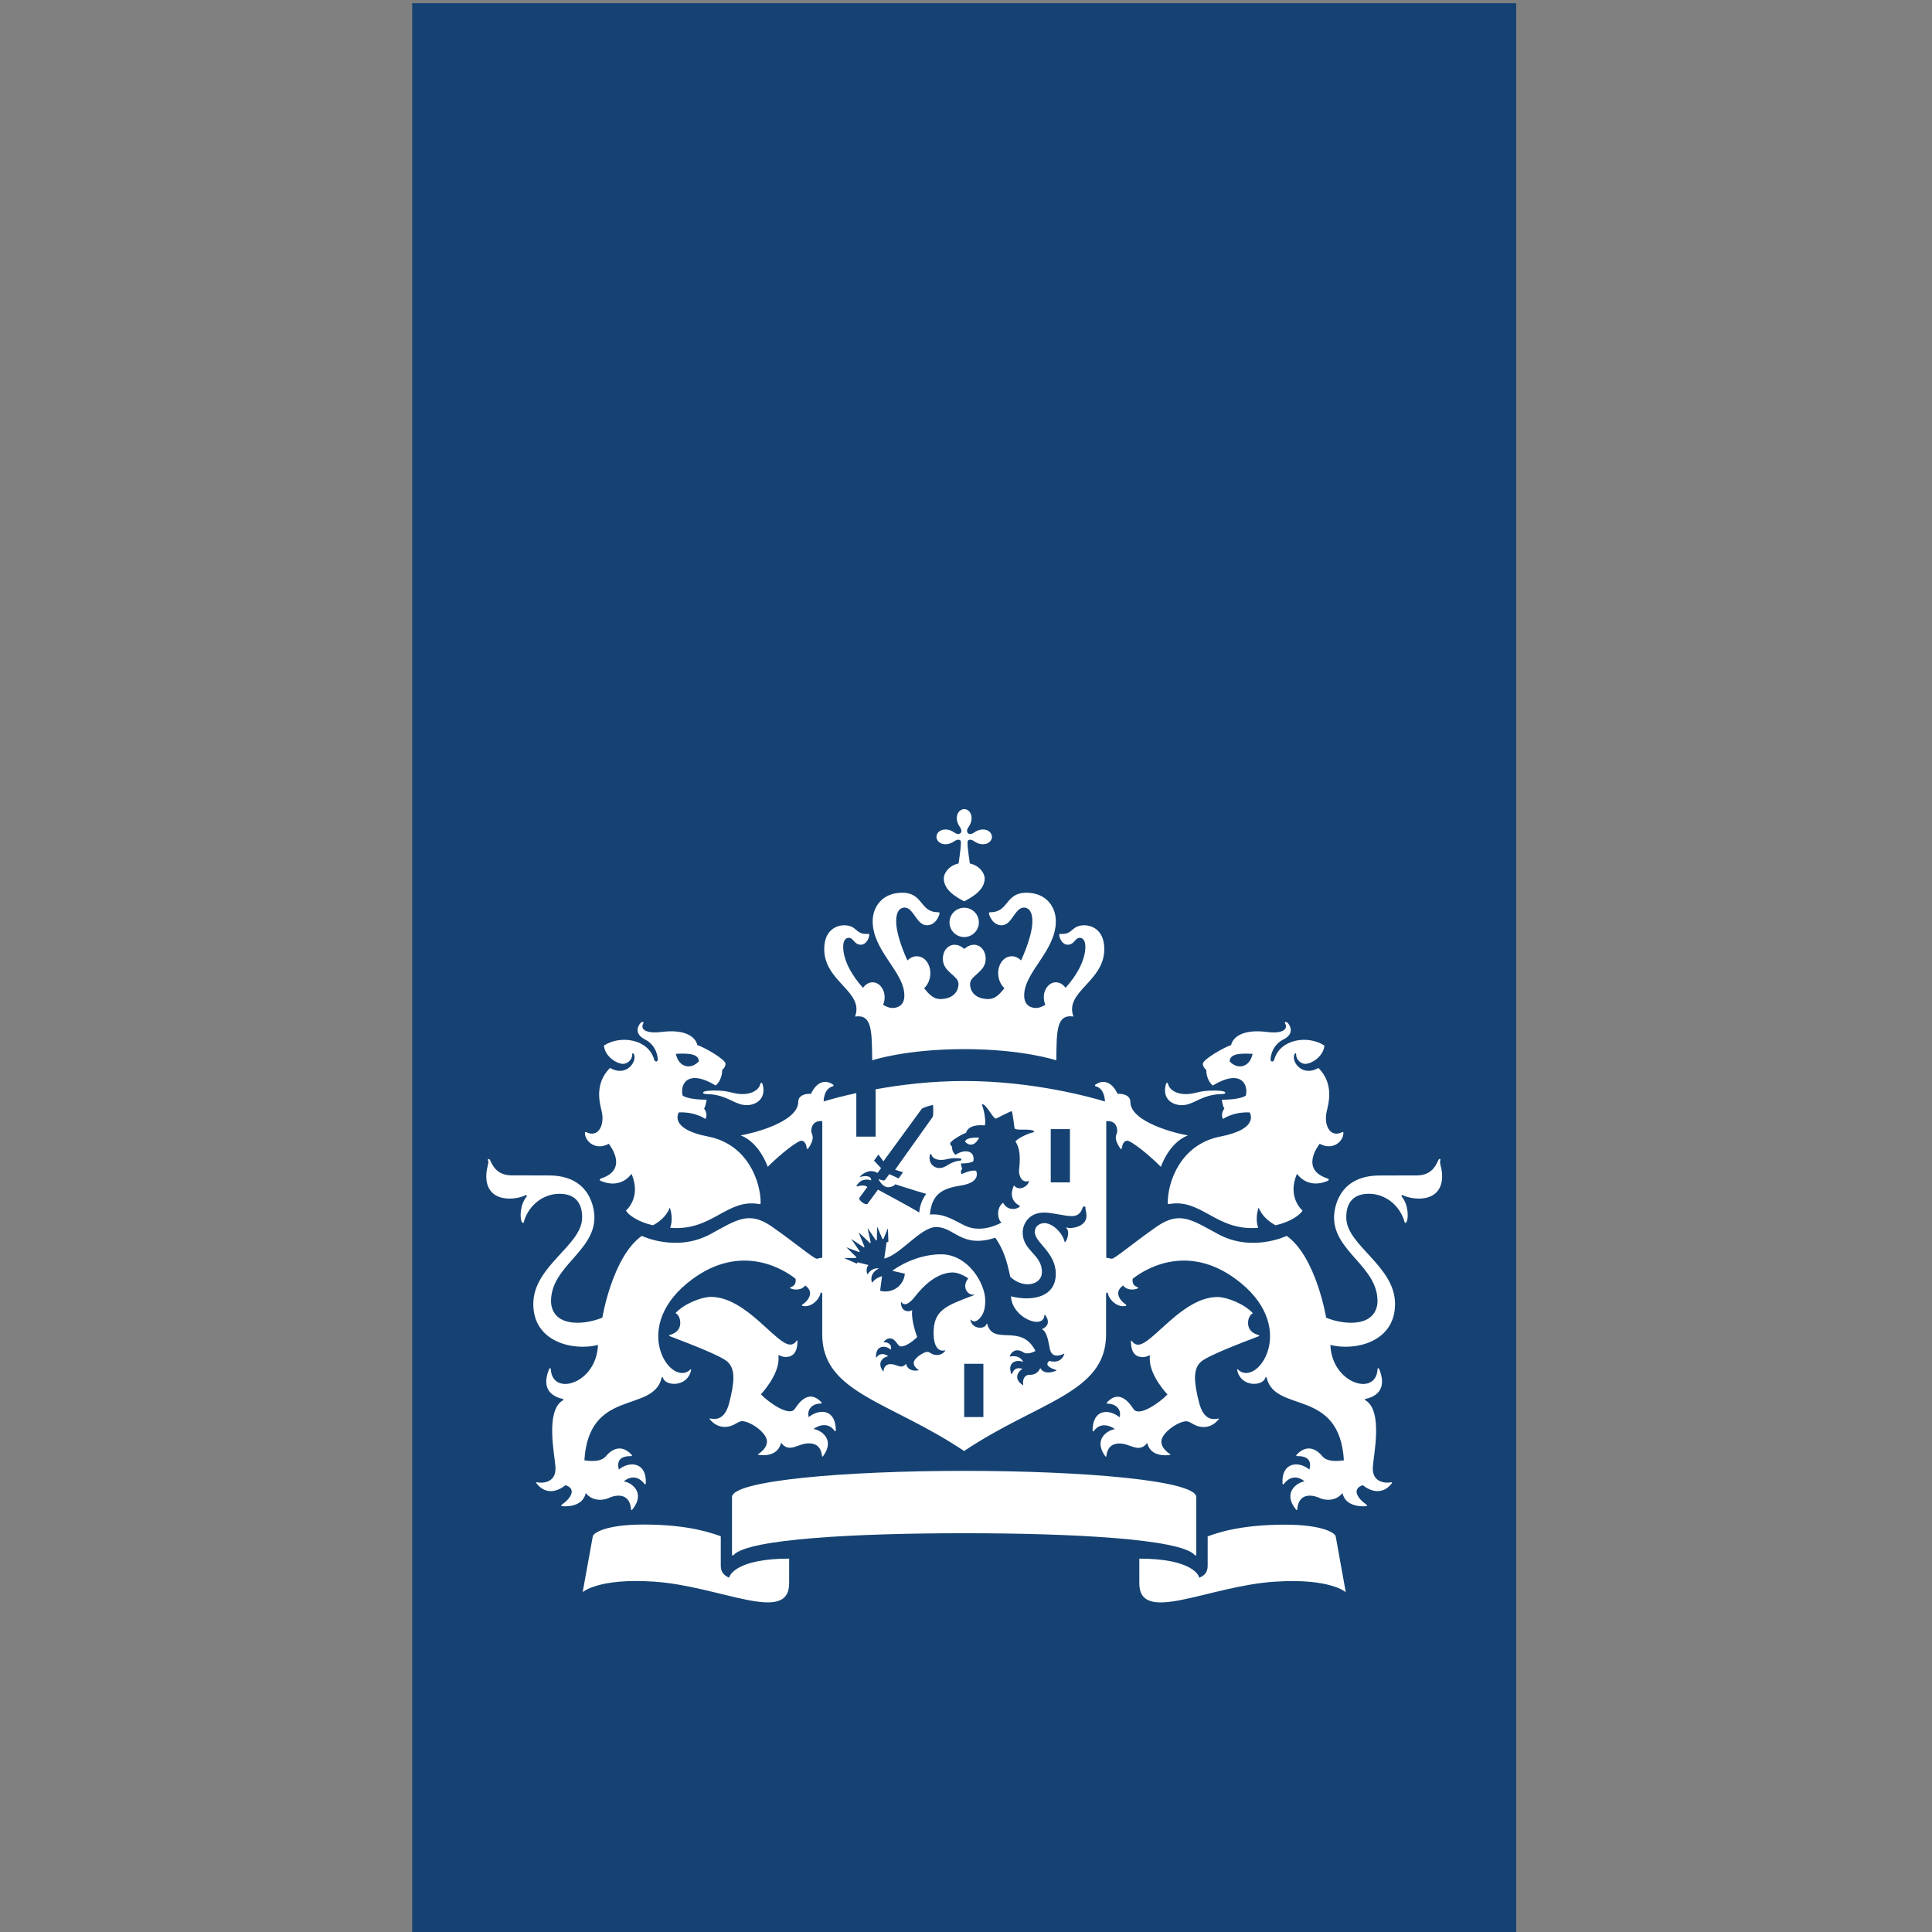 <?xml version="1.0" encoding="UTF-8" standalone="no"?>
<svg
   xmlns:dc="http://purl.org/dc/elements/1.1/"
   xmlns:cc="http://creativecommons.org/ns#"
   xmlns:rdf="http://www.w3.org/1999/02/22-rdf-syntax-ns#"
   xmlns:svg="http://www.w3.org/2000/svg"
   xmlns="http://www.w3.org/2000/svg"
   xmlns:sodipodi="http://sodipodi.sourceforge.net/DTD/sodipodi-0.dtd"
   xmlns:inkscape="http://www.inkscape.org/namespaces/inkscape"
   version="1.1"
   id="Layer_1"
   x="0px"
   y="0px"
   width="231"
   height="231"
   viewBox="0 0 231 231"
   enable-background="new 0 0 44 77"
   xml:space="preserve"
   sodipodi:docname="ezk.svg"
   inkscape:version="1.0 (4035a4f, 2020-05-01)"><rect x="0" y="0" width="231" height="231" fill="#808080" stroke="none"/><defs
   id="defs919" /><sodipodi:namedview
   inkscape:document-rotation="0"
   pagecolor="#ffffff"
   bordercolor="#666666"
   borderopacity="1"
   objecttolerance="10"
   gridtolerance="10"
   guidetolerance="10"
   inkscape:pageopacity="0"
   inkscape:pageshadow="2"
   inkscape:window-width="1440"
   inkscape:window-height="810"
   id="namedview917"
   showgrid="false"
   inkscape:zoom="2.2486095"
   inkscape:cx="153.51521"
   inkscape:cy="120.77307"
   inkscape:window-x="0"
   inkscape:window-y="23"
   inkscape:window-maximized="0"
   inkscape:current-layer="Layer_1" />
<rect
   style="stroke-width:3"
   fill="#154273"
   width="132"
   height="231"
   id="rect912"
   x="49.286"
   y="0.381" />
<path
   style="stroke-width:3"
   fill="#ffffff"
   d="m 117.578,169.431 h -2.295 v -6.369 h 2.295 z m 10.35,-28.059 h -2.295 v -6.369 h 2.295 z m -42.498,-10.983 c -0.174,0 -1.365,0.006 -1.365,0.252 0,0.246 0.552,0.123 1.365,0.252 1.833,0.315 2.562,1.242 3.849,1.242 1.17,0 2.367,-0.798 1.905,-2.484 -0.078,-0.282 -0.249,-0.216 -0.282,-0.024 -0.183,0.75 -1.113,1.188 -2.091,1.188 -1.212,0.003 -1.47,-0.426 -3.381,-0.426 z m -12.639,6.366 c 0.198,0.276 2.37,3.09 -0.957,4.161 -0.15,0.051 -0.198,0.192 0.021,0.291 2.457,1.026 3.645,-0.861 3.645,-0.861 1.239,2.82 -0.657,4.395 -0.657,4.395 0.267,0.51 1.443,1.365 3.228,1.764 0.672,-0.363 1.626,-1.056 2.013,-2.121 0,0 0.483,1.236 0.042,2.415 5.016,0.456 6.792,-3.558 10.656,-2.829 0.111,0.021 0.165,-0.054 0.165,-0.171 0,-2.472 -1.518,-6.99 -6.303,-7.911 -4.764,-0.927 -3.483,-2.883 -3.483,-2.883 2.016,-0.087 3.177,0.786 3.177,0.786 0.366,-0.603 -0.156,-1.254 -0.156,-1.254 0.195,-0.228 0.303,-1.05 0.303,-1.05 -2.268,0 -2.862,-0.492 -2.862,-0.492 -0.351,-1.341 0.588,-3.24 3.954,-1.206 0.837,-0.75 0.774,-1.893 0.774,-1.893 0.249,-0.117 0.405,-0.516 0.405,-0.687 0,-0.564 -2.688,-2.064 -3.378,-2.25 -0.165,-0.813 -1.209,-1.986 -4.374,-1.563 -1.497,0.186 -2.574,-0.207 -2.07,-1.074 0.084,-0.147 -0.183,-0.18 -0.321,-0.033 -0.345,0.345 -0.825,1.323 0.483,1.98 1.455,0.732 1.539,2.187 1.554,2.397 0.021,0.312 -0.348,0.339 -0.429,0.033 -0.669,-2.454 -4.023,-2.988 -6.012,-1.686 0.117,1.314 1.527,2.187 2.307,2.187 0.447,0 1.065,-0.438 1.065,-1.059 0,-0.303 0.153,-0.258 0.237,-0.03 0.33,0.873 -0.957,2.688 -2.883,1.578 -1.956,1.95 -1.176,4.365 -0.978,5.256 0.351,1.593 -0.432,3.141 -1.869,2.418 -0.075,-0.033 -0.15,-0.063 -0.15,0.111 0.003,1.011 1.308,2.142 2.853,1.281 z m 10.773,-9.864 c -0.918,1.02 -2.4,0.792 -2.757,-0.891 1.875,-0.099 2.676,0.093 2.757,0.891 z m 58.194,3.927 c -0.981,0 -1.905,-0.438 -2.085,-1.188 -0.048,-0.192 -0.204,-0.264 -0.276,0.024 -0.465,1.692 0.72,2.484 1.902,2.484 1.287,0 2.007,-0.927 3.846,-1.242 0.804,-0.135 1.359,-0.006 1.359,-0.252 0,-0.246 -1.188,-0.252 -1.359,-0.252 -1.917,-0.003 -2.178,0.426 -3.387,0.426 z m 18.867,4.659 c 0,-0.174 -0.069,-0.144 -0.141,-0.111 -1.44,0.717 -2.217,-0.816 -1.869,-2.418 0.189,-0.891 0.972,-3.306 -0.975,-5.256 -1.926,1.101 -3.222,-0.705 -2.892,-1.578 0.087,-0.234 0.234,-0.273 0.234,0.03 0,0.609 0.627,1.059 1.062,1.059 0.777,0 2.187,-0.873 2.313,-2.187 -1.986,-1.305 -5.337,-0.774 -6.006,1.686 -0.081,0.312 -0.456,0.279 -0.435,-0.033 0.003,-0.207 0.099,-1.665 1.554,-2.397 1.311,-0.657 0.825,-1.635 0.486,-1.98 -0.153,-0.147 -0.414,-0.114 -0.324,0.033 0.507,0.873 -0.576,1.266 -2.064,1.074 -3.162,-0.426 -4.206,0.75 -4.371,1.563 -0.687,0.18 -3.384,1.686 -3.384,2.25 0,0.168 0.162,0.567 0.414,0.687 0,0 -0.063,1.143 0.774,1.893 3.363,-2.034 4.299,-0.135 3.954,1.206 0,0 -0.597,0.492 -2.865,0.492 0,0 0.102,0.819 0.306,1.05 0,0 -0.522,0.651 -0.159,1.254 0,0 1.164,-0.873 3.18,-0.786 0,0 1.278,1.956 -3.492,2.883 -4.779,0.921 -6.303,5.436 -6.303,7.911 0,0.117 0.054,0.186 0.168,0.165 3.87,-0.717 5.64,3.291 10.653,2.832 -0.438,-1.182 0.051,-2.418 0.051,-2.418 0.393,1.062 1.347,1.758 2.016,2.121 1.788,-0.399 2.958,-1.254 3.228,-1.764 0,0 -1.893,-1.569 -0.657,-4.395 0,0 1.188,1.887 3.645,0.861 0.213,-0.093 0.171,-0.24 0.024,-0.291 -3.324,-1.068 -1.161,-3.885 -0.957,-4.161 1.533,0.864 2.832,-0.267 2.832,-1.275 z m -10.857,-9.474 c -0.357,1.68 -1.845,1.911 -2.754,0.891 0.078,-0.801 0.879,-0.993 2.754,-0.891 z m -35.367,-28.182 c 0,0.426 0.183,0.798 0.33,1.002 0.291,0.42 0.252,0.654 0.111,0.789 -0.141,0.141 -0.369,0.186 -0.789,-0.105 -0.21,-0.147 -0.582,-0.33 -0.999,-0.33 -0.729,0 -1.086,0.471 -1.086,0.885 0,0.405 0.357,0.879 1.086,0.879 0.417,0 0.789,-0.186 0.999,-0.327 0.42,-0.294 0.648,-0.246 0.789,-0.105 0.141,0.129 -0.06,1.587 -0.228,2.73 -1.197,0.258 -1.773,1.212 -1.773,1.776 0,1.437 1.539,2.274 2.442,2.754 0.909,-0.48 2.451,-1.314 2.451,-2.754 0,-0.564 -0.582,-1.518 -1.776,-1.776 -0.165,-1.143 -0.366,-2.595 -0.225,-2.73 0.135,-0.141 0.375,-0.186 0.792,0.105 0.198,0.147 0.57,0.327 0.999,0.327 0.72,0 1.077,-0.474 1.077,-0.879 0,-0.414 -0.357,-0.885 -1.077,-0.885 -0.429,0 -0.801,0.186 -0.999,0.33 -0.42,0.297 -0.657,0.246 -0.792,0.105 -0.141,-0.135 -0.186,-0.369 0.108,-0.789 0.147,-0.207 0.327,-0.576 0.327,-1.002 0,-0.72 -0.477,-1.083 -0.882,-1.083 -0.411,0.006 -0.885,0.363 -0.885,1.083 z m 0.882,10.713 c -0.963,0 -1.755,0.786 -1.755,1.752 0,0.972 0.792,1.752 1.755,1.752 0.975,0 1.755,-0.786 1.755,-1.752 0,-0.966 -0.78,-1.752 -1.755,-1.752 z m 0,16.905 c 7.041,0 11.016,1.341 11.016,1.341 0.033,-3.552 0.009,-5.538 2.049,-5.238 -1.113,-2.982 3.687,-4.161 3.687,-8.052 0,-2.565 -1.812,-2.859 -2.355,-2.859 -1.584,0 -1.338,1.038 -2.691,1.038 -0.171,0 -0.342,-0.042 -0.342,0.075 0,0.444 0.381,1.212 0.999,1.212 0.831,0 0.855,-0.825 1.47,-0.825 0.264,0 0.654,0.216 0.654,1.065 0,1.659 -1.086,3.492 -2.367,4.917 -0.291,-0.411 -0.687,-0.663 -1.176,-0.663 -0.756,0 -1.422,0.792 -1.422,1.764 0,0.363 0.057,0.621 0.186,0.933 -0.432,0.24 -0.807,0.375 -1.089,0.375 -0.567,0 -1.446,-0.234 -1.446,-1.5 0,-2.817 3.786,-5.31 3.786,-8.877 0,-1.704 -1.137,-3.405 -3.522,-3.405 -2.562,0 -2.079,2.331 -4.293,2.331 -0.102,0 -0.186,0.03 -0.186,0.123 0,0.147 0.387,1.437 1.53,1.437 1.218,0 1.563,-2.115 2.649,-2.115 0.411,0 1.017,0.24 1.017,1.677 0,1.113 -0.561,2.916 -1.35,4.641 -0.288,-0.282 -0.675,-0.498 -1.107,-0.498 -0.954,0 -1.635,0.924 -1.635,2.019 0,0.687 0.276,1.356 0.744,1.8 -0.558,0.72 -1.125,1.299 -1.905,1.299 -1.527,0 -2.199,-0.867 -2.199,-1.812 0,-1.02 1.866,-1.395 1.866,-2.988 0,-1.08 -0.702,-1.695 -1.377,-1.695 -0.735,0 -1.107,0.486 -1.182,0.486 -0.069,0 -0.444,-0.486 -1.176,-0.486 -0.678,0 -1.383,0.609 -1.383,1.695 0,1.593 1.869,1.968 1.869,2.988 0,0.939 -0.681,1.812 -2.202,1.812 -0.777,0 -1.344,-0.579 -1.905,-1.299 0.471,-0.438 0.741,-1.104 0.741,-1.8 0,-1.095 -0.678,-2.019 -1.623,-2.019 -0.441,0 -0.831,0.216 -1.119,0.498 -0.792,-1.719 -1.344,-3.528 -1.344,-4.641 0,-1.437 0.609,-1.677 1.014,-1.677 1.077,0 1.422,2.115 2.652,2.115 1.14,0 1.524,-1.29 1.524,-1.437 0,-0.093 -0.081,-0.123 -0.18,-0.123 -2.211,0 -1.737,-2.331 -4.29,-2.331 -2.385,0 -3.528,1.698 -3.528,3.405 0,3.573 3.789,6.063 3.789,8.877 0,1.266 -0.876,1.5 -1.449,1.5 -0.285,0 -0.666,-0.135 -1.098,-0.375 0.132,-0.312 0.186,-0.567 0.186,-0.933 0,-0.972 -0.666,-1.764 -1.419,-1.764 -0.477,0 -0.876,0.252 -1.167,0.663 -1.287,-1.425 -2.367,-3.258 -2.367,-4.917 0,-0.849 0.384,-1.065 0.648,-1.065 0.618,0 0.636,0.825 1.47,0.825 0.615,0 0.999,-0.762 0.999,-1.212 0,-0.123 -0.174,-0.075 -0.342,-0.075 -1.359,0 -1.107,-1.038 -2.697,-1.038 -0.534,0 -2.346,0.294 -2.346,2.859 0,3.891 4.8,5.064 3.687,8.052 2.037,-0.294 2.007,1.686 2.049,5.238 -0.006,0 3.96,-1.341 10.998,-1.341 z m -12.903,5.256 c -1.917,0.42 -3.288,0.813 -3.903,1.002 0.03,-0.846 0.351,-1.629 1.107,-1.806 0.099,-0.03 0.12,-0.159 0.033,-0.21 -1.704,-1.137 -2.625,1.038 -2.649,1.107 -0.603,-0.048 -1.527,0.147 -1.527,0.96 0,2.442 -5.598,3.804 -6.888,4.002 2.289,0.879 3.24,3.762 3.24,3.762 1.659,-1.659 3.594,-3.123 4.02,-3.123 0.441,0 0.609,0.552 0.642,0.879 0.003,0.111 0.111,0.147 0.183,0.054 0.867,-1.296 0.444,-1.584 0.378,-1.965 -0.057,-0.303 0.033,-1.437 1.302,-1.305 v 16.317 l -0.651,0.129 c -0.3,0.06 -2.688,-1.974 -5.421,-3.867 -2.727,-1.887 -4.197,-0.756 -7.311,0.933 -4.077,2.202 -8.199,0.204 -8.199,0.204 -3.519,2.508 -4.716,9.774 -4.716,9.774 -0.699,0.3 -1.86,0.615 -2.958,0.615 -2.688,0 -3.177,-1.623 -3.177,-2.595 0,-4.137 5.187,-5.919 5.187,-10.002 0,-0.99 -0.453,-5.016 -5.442,-5.016 -0.639,0 -4.443,-0.012 -4.458,-0.012 -1.869,0 -2.334,-1.341 -2.592,-1.851 -0.105,-0.198 -0.294,-0.09 -0.225,0.072 0.144,0.342 -0.213,0.861 -0.213,1.899 0,1.662 0.978,2.658 2.787,2.658 0.822,0 1.602,-0.234 1.854,-0.381 0.168,-0.099 0.258,0.063 0.177,0.153 -0.789,0.927 -0.852,2.655 -0.528,3.072 0.075,0.099 0.174,0.066 0.192,-0.012 0.438,-1.746 2.076,-3.405 4.284,-3.405 2.709,0 2.694,2.298 2.694,2.85 0,3.321 -5.838,5.763 -5.838,10.323 0,4.641 4.896,5.631 7.734,4.899 -0.168,4.641 -5.478,6.216 -5.64,2.901 -0.012,-0.156 -0.126,-0.189 -0.216,0.021 -0.672,1.641 -0.405,3.078 1.662,3.54 0.141,0.039 0.069,0.111 -0.057,0.195 -2.046,1.302 -0.936,6.417 -0.834,7.917 0.153,2.175 -2.004,1.917 -2.181,1.845 -0.093,-0.036 -0.177,0.012 -0.042,0.183 1.53,1.875 3.417,0.165 3.417,0.165 1.428,0.45 0.546,1.668 -0.408,2.307 -0.15,0.105 -0.138,0.195 0.024,0.207 0.213,0.021 2.421,0.198 2.814,-1.563 0.978,1.176 2.418,0.744 2.721,0.591 0.426,-0.216 2.499,-0.972 2.7,1.359 0.012,0.165 0.111,0.06 0.183,-0.033 1.56,-1.965 -0.111,-3.186 -1.044,-3.318 0.069,-0.111 1.326,-1.152 2.454,0.288 0.069,0.099 0.147,0.123 0.162,-0.072 0.126,-2.49 -1.902,-2.718 -3.219,-1.635 -0.057,-0.252 -0.498,-1.662 1.488,-1.605 0.042,0 0.141,-0.063 0.042,-0.165 -1.539,-1.629 -2.808,-0.15 -3.102,0.201 -0.687,0.813 -2.391,0.486 -2.55,0.462 0.537,-8.67 8.172,-5.595 9.222,-9.813 0.051,-0.222 0.147,-0.141 0.168,-0.06 0.291,1.032 2.88,1.173 3.357,-0.849 0.027,-0.129 0.012,-0.228 -0.075,-0.135 -2.211,2.208 -7.194,-4.692 -0.399,-10.302 5.802,-4.785 11.001,-2.115 12.978,-0.543 0.105,0.687 -0.309,0.918 -0.57,0.996 -0.099,0.033 -0.126,0.117 0.027,0.18 0.552,0.207 1.329,0.147 1.692,-0.375 1.248,0.873 0.183,1.962 -0.321,2.268 -0.129,0.081 -0.075,0.165 0.039,0.186 1.14,0.204 2.085,-0.957 2.124,-1.635 l 0.195,0.111 v 4.926 c 0,7.014 8.088,7.983 16.965,13.935 8.877,-5.946 16.974,-6.921 16.974,-13.935 v -4.926 l 0.189,-0.111 c 0.045,0.678 0.987,1.839 2.124,1.635 0.102,-0.024 0.165,-0.102 0.042,-0.186 -0.504,-0.306 -1.566,-1.395 -0.321,-2.268 0.363,0.516 1.143,0.582 1.692,0.375 0.147,-0.063 0.117,-0.147 0.033,-0.18 -0.267,-0.078 -0.684,-0.309 -0.579,-0.996 1.98,-1.572 7.188,-4.242 12.978,0.543 6.801,5.607 1.812,12.51 -0.393,10.302 -0.093,-0.093 -0.105,0.006 -0.078,0.135 0.477,2.022 3.063,1.881 3.354,0.849 0.021,-0.081 0.123,-0.165 0.174,0.06 1.053,4.212 8.688,1.143 9.219,9.813 -0.162,0.024 -1.869,0.342 -2.559,-0.462 -0.288,-0.357 -1.563,-1.83 -3.096,-0.201 -0.099,0.096 -0.006,0.165 0.045,0.165 1.986,-0.054 1.548,1.353 1.482,1.605 -1.314,-1.083 -3.345,-0.855 -3.21,1.635 0.012,0.195 0.081,0.177 0.168,0.072 1.125,-1.437 2.376,-0.399 2.451,-0.288 -0.936,0.141 -2.601,1.353 -1.044,3.318 0.063,0.081 0.165,0.192 0.183,0.033 0.198,-2.331 2.268,-1.575 2.697,-1.359 0.303,0.153 1.737,0.582 2.715,-0.591 0.39,1.764 2.595,1.575 2.814,1.563 0.159,-0.006 0.171,-0.102 0.03,-0.207 -0.951,-0.633 -1.833,-1.851 -0.411,-2.307 0,0 1.893,1.71 3.417,-0.165 0.135,-0.171 0.051,-0.21 -0.036,-0.183 -0.183,0.063 -2.337,0.321 -2.184,-1.845 0.102,-1.5 1.209,-6.615 -0.831,-7.923 -0.132,-0.081 -0.201,-0.159 -0.054,-0.192 2.061,-0.456 2.322,-1.899 1.656,-3.54 -0.081,-0.21 -0.198,-0.177 -0.21,-0.018 -0.162,3.318 -5.466,1.734 -5.637,-2.901 2.832,0.732 7.731,-0.258 7.731,-4.902 0,-4.563 -5.832,-7.002 -5.832,-10.326 0,-0.555 -0.012,-2.847 2.688,-2.847 2.208,0 3.843,1.653 4.287,3.405 0.027,0.081 0.12,0.111 0.195,0.012 0.315,-0.423 0.258,-2.151 -0.534,-3.069 -0.072,-0.09 0.006,-0.252 0.18,-0.159 0.249,0.153 1.032,0.387 1.851,0.387 1.812,0 2.793,-1.002 2.793,-2.661 0,-1.038 -0.36,-1.56 -0.216,-1.899 0.075,-0.165 -0.117,-0.276 -0.216,-0.069 -0.258,0.51 -0.723,1.857 -2.586,1.857 -0.021,0 -3.822,0.012 -4.455,0.012 -4.986,0 -5.448,4.026 -5.448,5.016 0,4.077 5.196,5.859 5.196,10.002 0,0.966 -0.498,2.589 -3.18,2.589 -1.11,0 -2.265,-0.312 -2.961,-0.609 0,0 -1.194,-7.266 -4.716,-9.78 0,0 -4.119,2.004 -8.19,-0.204 -3.117,-1.686 -4.584,-2.814 -7.317,-0.927 -2.724,1.887 -5.109,3.921 -5.418,3.867 l -0.651,-0.129 v -16.317 c 1.266,-0.135 1.356,0.996 1.299,1.305 -0.063,0.381 -0.486,0.675 0.381,1.965 0.066,0.093 0.171,0.063 0.183,-0.054 0.039,-0.327 0.198,-0.885 0.648,-0.885 0.432,0 2.364,1.464 4.02,3.123 0,0 0.945,-2.877 3.24,-3.762 -1.299,-0.192 -6.888,-1.56 -6.888,-4.002 0,-0.813 -0.927,-1.008 -1.53,-0.96 -0.024,-0.063 -0.939,-2.238 -2.649,-1.107 -0.087,0.063 -0.063,0.186 0.036,0.21 0.75,0.177 1.065,0.954 1.107,1.812 -1.629,-0.498 -8.577,-2.451 -16.812,-2.451 -3.996,0 -7.677,0.459 -10.608,0.99 v 5.661 h -2.31 v -5.199 l -0.006,-0.009 m -15.186,57.942 c -0.609,-0.246 -1.014,-0.639 -1.014,-1.437 v -3.516 c -1.008,-0.351 -3.756,-1.401 -9.24,-1.401 -4.563,0 -5.997,1.032 -6.06,1.395 l -1.212,6.687 c 0,0 1.848,-1.692 8.463,-1.26 7.971,0.51 16.224,5.208 16.224,0.192 v -2.94 c -6.252,0.003 -7.161,1.986 -7.161,2.28 z m 49.029,-2.277 v 2.943 c 0,5.016 8.256,0.312 16.224,-0.189 6.615,-0.438 8.46,1.26 8.46,1.26 l -1.206,-6.687 c -0.063,-0.369 -1.5,-1.389 -6.063,-1.389 -5.487,0 -8.244,1.044 -9.243,1.401 v 3.51 c 0,0.804 -0.405,1.191 -1.014,1.437 -0.006,-0.303 -0.918,-2.286 -7.158,-2.286 z m -20.94,-3.039 c 12.828,0 25.866,0.672 27.564,2.607 0.135,0.153 0.186,-0.006 0.186,-0.123 v -6.804 c 0,-1.98 -13.437,-3.135 -27.759,-3.135 -14.313,0 -27.753,1.161 -27.753,3.135 v 6.804 c 0,0.117 0.057,0.276 0.195,0.123 1.707,-1.935 14.733,-2.607 27.567,-2.607 z m -11.439,-32.064 -1.299,-0.33 -0.105,0.159 -1.509,-0.663 c 0,0 1.113,-0.006 1.353,-0.012 0.126,0 0.132,-0.075 0.069,-0.141 -0.618,-0.603 -1.155,-1.131 -1.155,-1.131 0,0 0.615,0.228 1.488,0.558 0.096,0.039 0.135,-0.042 0.084,-0.105 -0.42,-0.612 -0.987,-1.449 -0.987,-1.449 0,0 1.209,0.813 1.455,0.972 0.075,0.063 0.141,0.006 0.114,-0.069 -0.33,-0.804 -0.693,-1.707 -0.693,-1.707 l 1.329,1.26 c 0.06,0.06 0.132,0.03 0.111,-0.063 -0.126,-0.6 -0.363,-1.701 -0.363,-1.701 l 0.969,1.431 c 0.057,0.081 0.135,0.06 0.135,-0.042 0.006,-0.282 0.033,-1.563 0.033,-1.563 0,0 0.408,0.939 0.618,1.428 0.042,0.093 0.12,0.105 0.168,-0.024 0.063,-0.156 0.504,-1.2 0.504,-1.2 l 0.057,1.623 -0.216,0.042 -0.276,1.956 c 1.938,-0.456 4.35,-3.774 6.207,-3.774 2.202,0 3.003,2.589 7.074,1.278 1.032,1.518 1.392,2.835 1.785,4.677 1.575,1.482 3.786,0.984 3.786,-0.579 0,-2.115 -2.301,-2.514 -2.301,-4.713 0,-0.978 0.687,-2.394 2.568,-2.394 0.996,0 2.442,0.426 3.288,0.426 0.99,0 1.2,-0.711 1.314,-1.02 0.09,-0.222 0.366,-0.15 0.336,0.03 -0.027,0.204 0.12,0.492 0.12,0.96 0,1.395 -2.028,1.572 -2.28,1.401 -0.102,-0.066 -0.177,0.045 -0.102,0.099 0.303,0.246 0.237,1.068 -0.129,1.596 -0.045,0.063 -0.099,0.057 -0.108,-0.006 -0.222,-0.996 -1.386,-2.223 -2.421,-2.223 -0.375,0 -1.131,0.213 -1.131,1.086 0,1.254 2.502,2.391 2.502,4.992 0,2.694 -2.667,3.339 -5.355,2.676 0.087,2.556 3.903,4.068 3.996,2.25 0.003,-0.129 0.075,-0.057 0.105,0 0.564,0.78 0.312,1.377 -0.411,1.677 0.669,0.303 0.786,1.644 0.975,2.442 0.297,1.197 1.566,0.54 1.635,0.504 0.063,-0.045 0.087,-0.006 0.063,0.066 -0.48,1.254 -1.764,0.78 -1.764,0.78 -0.672,0.468 0.141,0.894 0.75,1.071 0.093,0.024 0.093,0.087 0.018,0.117 -0.447,0.171 -1.407,0.468 -1.875,-0.333 -0.342,0.825 -1.05,0.813 -1.329,0.813 -0.492,0 -0.819,0.498 -0.702,1.176 0.006,0.063 -0.036,0.072 -0.069,0.042 -1.173,-0.774 -0.498,-1.686 -0.03,-1.917 -0.075,-0.051 -0.891,-0.384 -1.23,0.564 -0.03,0.069 -0.072,0.069 -0.099,0.006 -0.51,-1.359 0.606,-1.758 1.419,-1.419 -0.06,-0.186 -0.48,-0.852 -1.542,-0.645 -0.054,0.018 -0.075,0 -0.054,-0.069 0.174,-0.417 0.696,-1.032 1.659,-0.411 0.495,0.312 1.329,-0.135 1.41,-0.18 -1.701,-3.393 -5.022,-0.555 -5.763,-3.213 -0.015,-0.057 -0.075,-0.105 -0.126,0.045 -0.174,0.564 -1.623,0.606 -1.89,-0.513 -0.021,-0.081 0.015,-0.093 0.069,-0.042 0.21,0.213 0.663,0.405 1.26,-0.456 0.393,-0.567 0.447,-1.329 0.447,-1.845 0,-2.064 -2.064,-5.538 -5.283,-5.538 -2.031,0 -4.218,0.798 -5.838,1.974 l 1.509,0.342 c -0.141,1.533 -1.608,2.424 -2.958,2.043 l 0.228,-1.746 c -0.228,0.066 -0.822,0.282 -1.14,0.732 -0.03,0.036 -0.069,0.024 -0.084,-0.015 -0.27,-0.987 0.546,-1.485 0.801,-1.614 0.03,-0.021 0.03,-0.045 -0.027,-0.045 -0.726,-0.03 -1.14,0.51 -1.263,0.693 -0.021,0.033 -0.048,0.024 -0.057,0 -0.063,-0.204 -0.186,-0.714 0.153,-1.077 z m 4.485,11.811 c -0.579,0.702 -1.086,0.033 -1.845,0.033 -0.714,0 -0.831,0.6 -0.849,0.834 -0.006,0.045 -0.027,0.057 -0.06,0.012 -0.804,-1.107 0.099,-1.701 0.621,-1.788 -0.075,-0.075 -0.864,-0.609 -1.374,0.123 -0.036,0.054 -0.084,0.03 -0.084,-0.036 -0.03,-1.377 1.062,-1.47 1.776,-0.867 0.135,-0.522 -0.201,-0.873 -0.783,-0.897 -0.069,0 -0.081,-0.048 -0.057,-0.075 0.246,-0.264 0.483,-0.381 0.717,-0.381 0.762,0 0.861,0.96 1.359,0.96 0.747,0 1.806,-1.008 1.911,-1.113 -0.024,-0.06 -0.744,-1.998 -0.597,-3.159 0.006,-0.051 -0.021,-0.057 -0.057,-0.036 -0.357,0.201 -1.278,0.189 -1.278,-0.936 0,-0.087 0.027,-0.093 0.075,-0.024 0.405,0.558 1.056,-0.069 1.386,-0.438 0.348,-0.387 2.232,-3.135 4.746,-3.135 0.552,0.006 1.263,0.306 1.836,0.708 -0.867,1.056 -0.003,2.064 0.636,1.935 0.078,-0.012 0.093,0.06 0.021,0.081 -3.324,1.254 -4.806,1.752 -4.806,4.53 0,1.452 0.495,2.256 1.353,2.064 0.06,-0.012 0.075,0.018 0.033,0.063 -0.306,0.369 -0.663,0.492 -0.954,0.492 -0.696,0 -0.822,-0.381 -1.191,-0.381 -0.375,0 -1.614,0.726 -1.614,1.329 0,0.234 0.147,0.546 0.582,0.831 0.03,0.018 0.012,0.042 -0.009,0.042 -0.285,0.072 -1.266,0.156 -1.494,-0.771 z m 8.745,-27.042 c -1.041,-0.063 -1.701,0.171 -1.677,0.498 0.516,0.534 1.188,0.477 1.677,-0.498 z m -3.825,2.565 c 0.726,-0.186 1.539,-0.096 1.62,-0.066 0.12,0.045 0.114,0.216 -0.021,0.234 -1.527,0.189 -1.596,0.897 -2.577,0.897 -0.642,0 -1.335,-0.645 -1.074,-1.596 0.033,-0.123 0.132,-0.129 0.162,-0.012 0.096,0.402 0.693,0.849 1.89,0.543 z m -19.863,33.912 c 1.011,1.305 1.986,0.072 3.315,0.072 0.651,0 1.44,0.222 1.59,1.527 0.006,0.063 0.063,0.084 0.126,0 1.449,-1.98 -0.204,-3.099 -1.149,-3.24 0.204,-0.186 1.617,-1.059 2.52,0.225 0.051,0.069 0.147,0.051 0.147,-0.054 0,-2.502 -1.884,-2.679 -3.24,-1.593 -0.252,-0.978 0.483,-1.623 1.428,-1.623 0.111,0 0.153,-0.072 0.096,-0.141 -1.68,-1.806 -2.937,0.462 -3.219,0.819 -0.669,0.891 -3.072,-0.786 -4.023,-1.782 0,0 2.112,-2.22 2.112,-4.242 0,-0.123 -0.012,-0.294 -0.012,-0.363 0,-0.063 0.03,-0.087 0.093,-0.06 0.21,0.117 0.504,0.201 0.777,0.201 0.483,0 1.398,-0.153 1.398,-1.875 0,-0.129 -0.057,-0.123 -0.111,-0.051 -0.249,0.369 -0.534,0.444 -0.75,0.444 -1.704,0 -5.274,-5.7 -9.486,-5.7 -1.098,0 -3.177,0.795 -4.227,1.932 0.501,0.303 0.603,0.924 0.552,1.371 -0.075,0.717 -0.648,1.074 -1.236,1.248 -0.105,0.024 -0.12,0.099 0,0.147 2.118,0.813 5.991,2.277 6.87,3.033 1.038,0.897 0.831,2.592 0.234,4.938 -0.582,2.25 -1.827,1.938 -2.283,1.869 -0.069,-0.012 -0.09,0.03 -0.051,0.081 0.546,0.687 1.218,0.927 1.785,0.927 1.107,0 1.518,-0.687 2.091,-0.687 0.957,0 2.973,1.377 2.973,2.43 0,0.588 -0.462,1.125 -1.05,1.506 -0.042,0.03 -0.036,0.072 0.021,0.084 0.462,0.09 2.346,0.249 2.709,-1.443 z m 46.503,1.455 c 0.054,-0.012 0.069,-0.06 0.027,-0.084 -0.594,-0.381 -1.059,-0.918 -1.059,-1.506 0,-1.047 2.022,-2.43 2.982,-2.43 0.564,0 0.975,0.687 2.082,0.687 0.57,0 1.239,-0.234 1.797,-0.927 0.045,-0.057 0.012,-0.093 -0.054,-0.081 -0.456,0.069 -1.698,0.381 -2.283,-1.869 -0.6,-2.337 -0.813,-4.038 0.225,-4.938 0.885,-0.75 4.746,-2.22 6.873,-3.033 0.117,-0.048 0.105,-0.123 0,-0.147 -0.582,-0.162 -1.161,-0.516 -1.242,-1.248 -0.048,-0.447 0.051,-1.062 0.561,-1.371 -1.059,-1.137 -3.135,-1.932 -4.227,-1.932 -4.212,0 -7.788,5.7 -9.492,5.7 -0.21,0 -0.492,-0.075 -0.744,-0.438 -0.06,-0.078 -0.111,-0.084 -0.111,0.045 0,1.722 0.912,1.875 1.389,1.875 0.285,0.006 0.579,-0.078 0.786,-0.195 0.06,-0.039 0.081,-0.012 0.081,0.054 0,0.069 -0.012,0.246 -0.012,0.363 0,2.034 2.121,4.248 2.121,4.248 -0.96,0.996 -3.357,2.673 -4.029,1.782 -0.285,-0.363 -1.539,-2.625 -3.213,-0.819 -0.06,0.063 -0.018,0.141 0.099,0.141 0.936,0 1.677,0.645 1.425,1.623 -1.365,-1.086 -3.237,-0.915 -3.237,1.593 0,0.093 0.096,0.123 0.15,0.054 0.891,-1.284 2.313,-0.417 2.517,-0.231 -0.945,0.147 -2.592,1.26 -1.149,3.24 0.057,0.084 0.111,0.066 0.126,0 0.15,-1.299 0.933,-1.521 1.581,-1.521 1.32,0 2.301,1.224 3.312,-0.072 0.372,1.674 2.262,1.515 2.718,1.437 z m -34.056,-32.898 c -0.132,0.186 -0.573,0 -0.741,-0.078 -0.045,-0.021 -0.051,0 -0.036,0.03 0.105,0.24 0.531,0.945 1.167,0.945 0.285,0 0.708,-0.171 0.822,-0.357 0,0 2.475,0.807 3.699,1.146 -0.477,0.633 -0.771,1.395 -0.831,2.223 -0.987,-0.606 -4.938,-2.727 -4.938,-2.727 l -1.233,1.677 c -0.201,0.279 -1.182,-0.435 -0.978,-0.711 l 0.936,-1.278 c -0.306,-0.327 -1.056,-0.123 -1.257,-0.063 -0.03,0.006 -0.057,-0.006 -0.03,-0.06 0.12,-0.246 0.588,-1.029 1.749,-0.678 0.009,-0.714 -1.053,-0.486 -1.329,-0.408 -0.036,0.009 -0.051,-0.006 -0.015,-0.042 0.288,-0.312 1.149,-1.002 2.106,-0.435 l 0.42,-0.579 -0.843,-0.891 0.531,-0.726 0.594,0.807 4.566,-6.255 c 0.114,-0.159 1.017,-0.417 1.362,-0.489 0.036,0.348 0.066,1.284 -0.039,1.437 l -4.491,6.312 0.945,0.306 -0.519,0.732 -1.119,-0.516 z m 16.005,-1.02 c 0,0.579 0.357,1.419 1.119,1.179 0.042,-0.018 0.078,-0.006 0.069,0.033 -0.12,0.639 -1.26,1.224 -1.788,0.471 -0.456,0.972 -0.342,1.89 0.648,2.43 0.057,0.033 0.066,0.099 0.009,0.15 -0.6,0.435 -1.53,0.33 -1.959,-0.498 -0.822,0.612 -0.699,1.929 -0.201,2.373 0,0.006 -2.268,1.35 -4.32,0.387 -1.365,-0.654 -2.472,-1.488 -4.236,-1.353 0.246,-2.466 1.479,-3.117 3.744,-3.468 1.812,-0.294 2.049,-1.125 1.788,-1.752 -0.618,-0.165 -1.746,0.399 -1.746,0.399 -0.201,-0.339 0.093,-0.69 0.093,-0.69 -0.117,-0.135 -0.168,-0.591 -0.168,-0.591 1.266,0 1.491,-0.282 1.491,-0.282 0.231,-1.314 -1.116,-1.455 -2.145,-0.744 -0.477,-0.423 -0.396,-0.984 -0.396,-0.984 -0.141,-0.063 -0.231,-0.288 -0.231,-0.381 0,-0.312 1.5,-1.155 1.89,-1.26 0.096,-0.438 0.639,-1.05 2.241,-0.897 0.192,-0.429 -0.117,-1.968 -0.312,-2.385 -0.063,-0.129 0.033,-0.192 0.174,-0.105 0.558,0.351 1.113,1.653 1.488,1.68 0,0 1.8,-0.936 1.881,-0.885 0.084,0.054 0.336,2.052 0.336,2.052 0.237,0.297 1.626,0.006 2.229,0.273 0.156,0.063 0.144,0.177 0.009,0.195 -0.447,0.072 -1.893,0.699 -2.13,1.101 0.813,1.218 0.423,3.048 0.423,3.552 z"
   id="path914" />
</svg>
